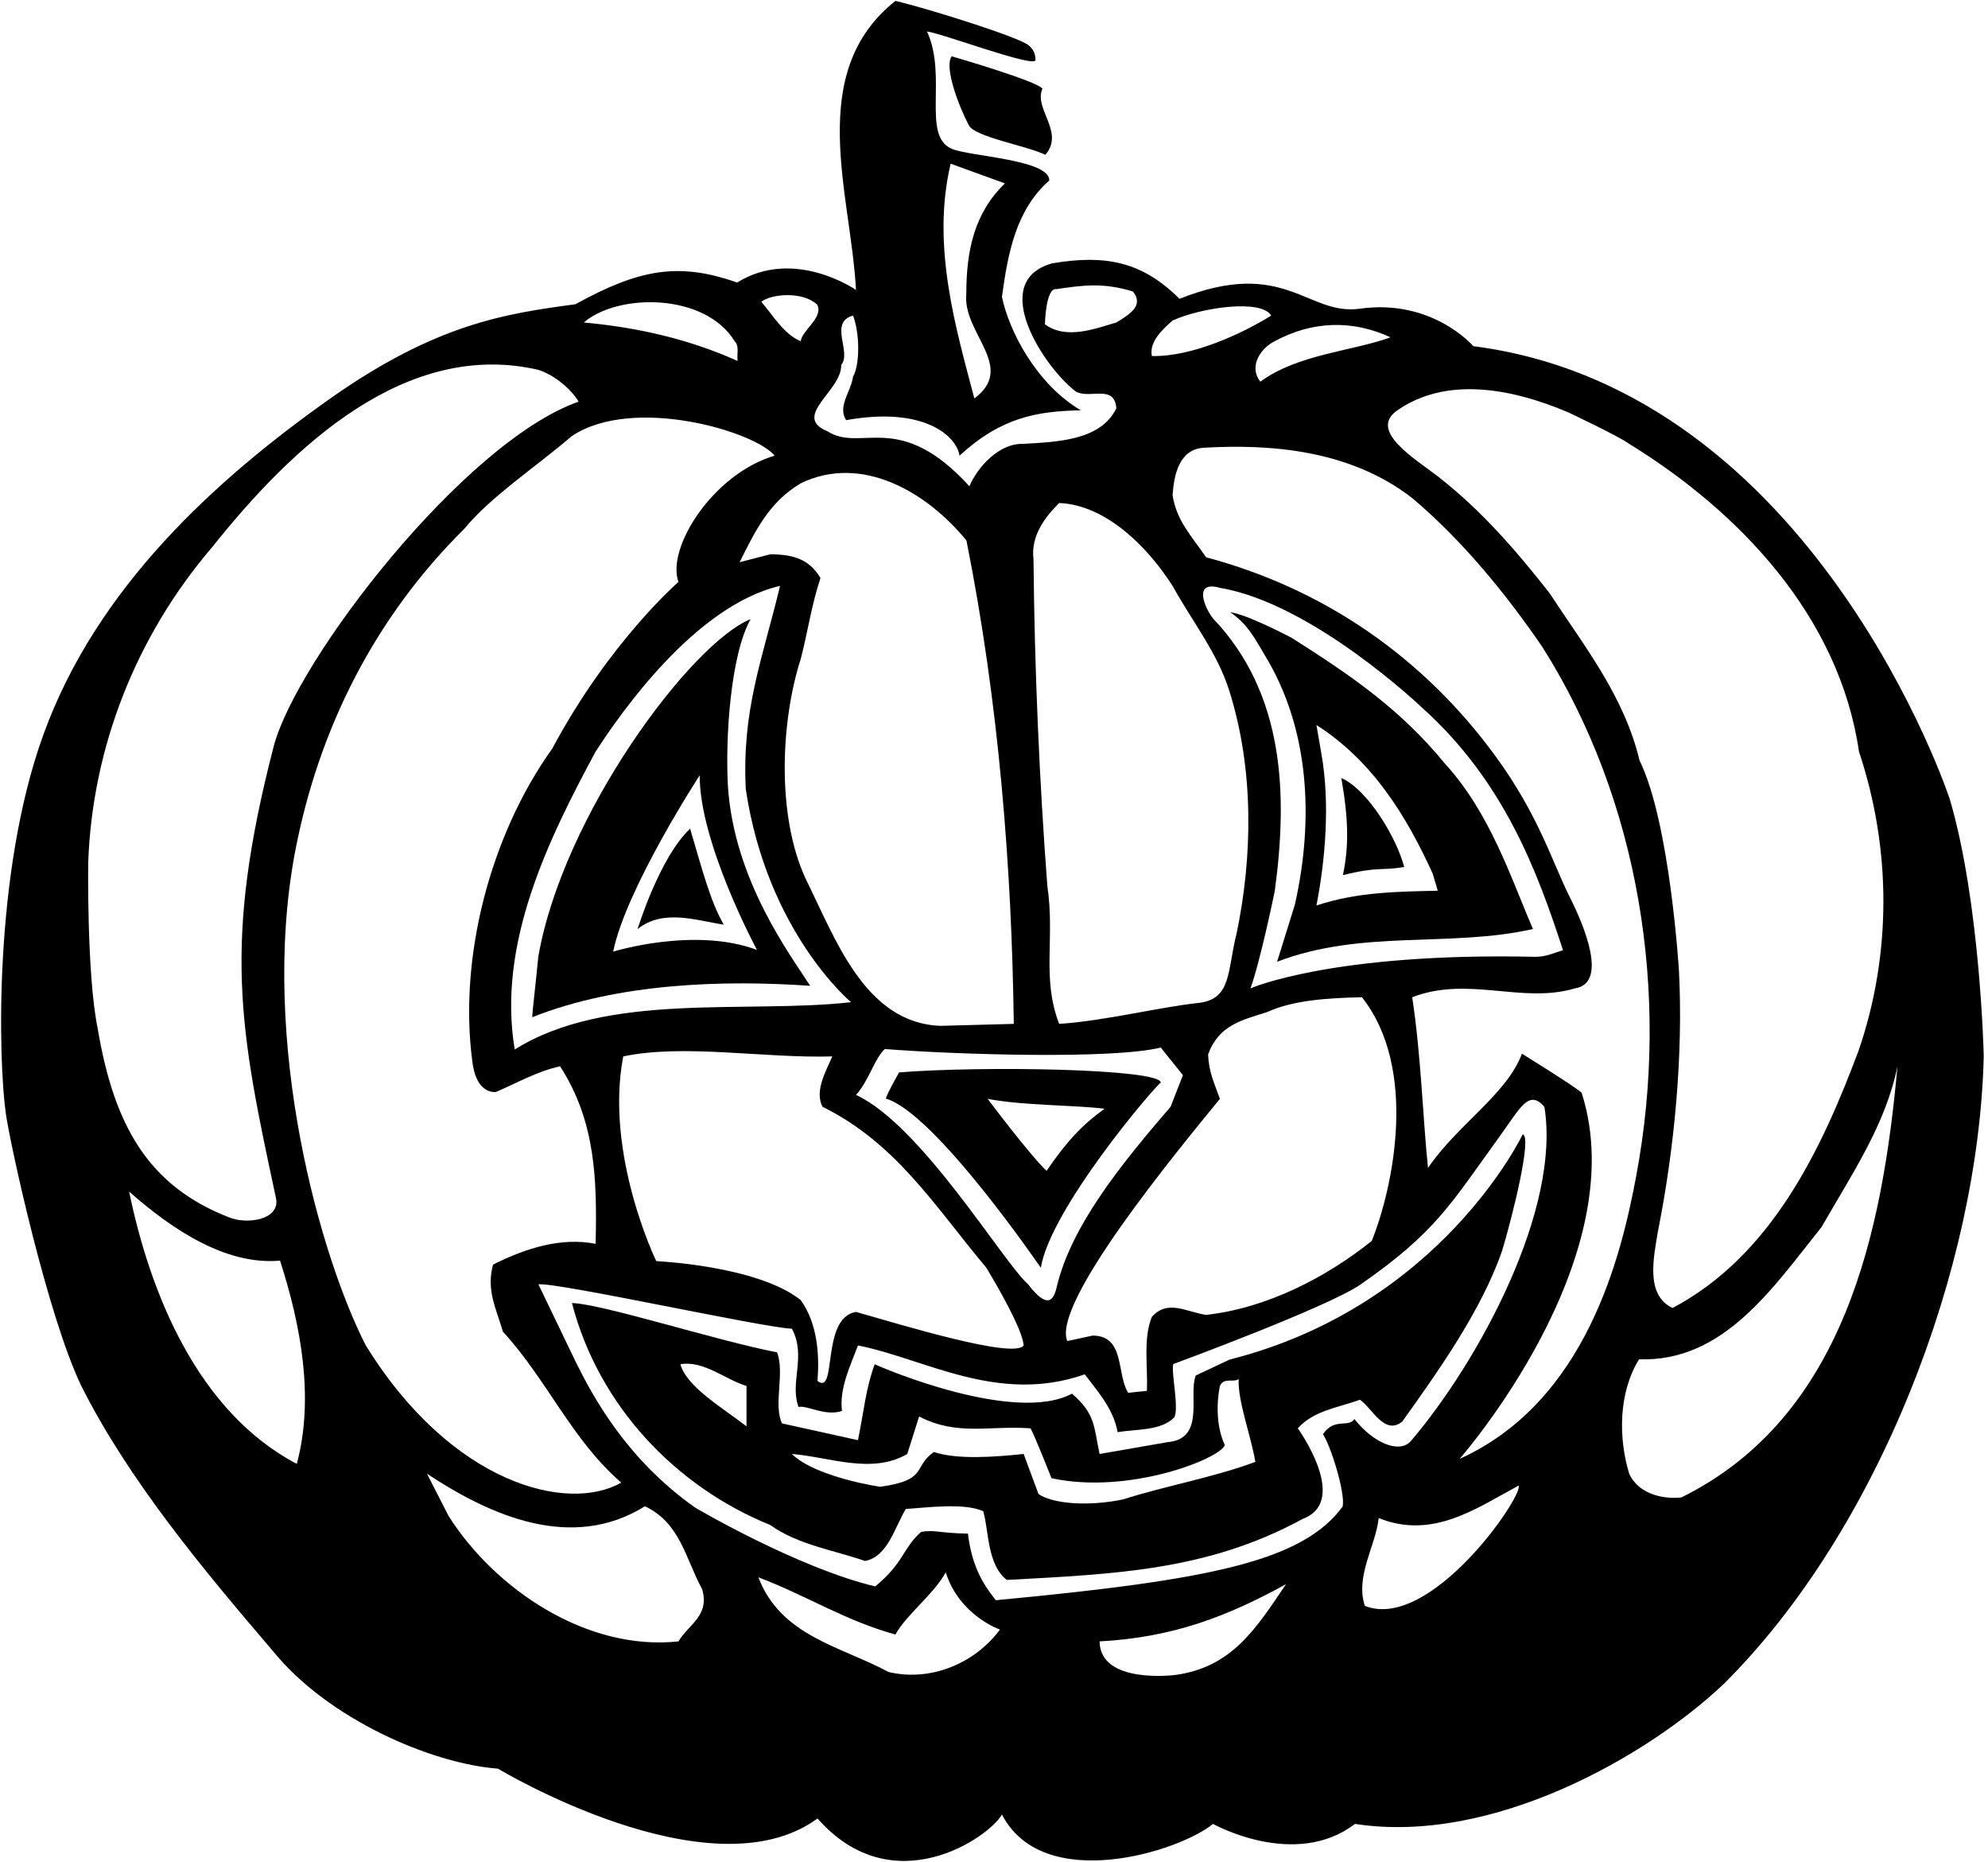 <?xml version="1.0" encoding="UTF-8"?>
<svg xmlns="http://www.w3.org/2000/svg" xmlns:xlink="http://www.w3.org/1999/xlink" width="440pt" height="412pt" viewBox="0 0 440 412" version="1.1">
<g id="surface1">
<path style=" stroke:none;fill-rule:nonzero;fill:rgb(0%,0%,0%);fill-opacity:1;" d="M 431.527 176.789 C 431.527 176.789 401.734 86.312 326.098 76.602 C 326.098 76.602 317.074 66.051 300.996 68.305 C 289.316 69.941 284.406 56.844 261.051 66.121 C 252.754 57.828 244.57 56.301 232.891 58.266 C 218.375 62.301 231.363 81.621 238.129 86.641 C 241.188 88.387 246.645 84.895 247.078 90.352 C 243.586 97.555 233.766 97.773 226.562 98.211 C 221.105 97.992 216.301 103.449 214.555 107.598 C 199 90.5 190.574 100.238 183.152 95.434 C 175.074 92.16 186.398 86.422 186.18 80.746 C 188.578 77.91 183.34 71.359 188.797 69.832 C 190.324 73.762 190.324 80.746 188.797 83.367 C 188.363 86.641 185.305 89.914 187.27 92.973 C 204.461 89.859 211.719 96.465 212.371 100.828 C 221.648 92.316 229.5 91 239.223 90.789 C 229.289 84.949 223.285 73.105 221.758 65.688 C 223.07 56.082 224.816 46.477 232.238 39.93 C 232.289 35.289 214.707 34.633 210.68 32.941 C 203.914 30.105 209.754 16.789 205.172 6.969 C 208.281 7.297 229.016 15.098 229.18 13.297 C 229.18 11.988 228.742 10.895 227.652 10.023 C 225.688 8.277 205.605 1.945 198.184 0.199 C 178.102 16.137 188.363 42.984 189.453 64.156 C 189.453 64.156 175.812 54.66 163.148 62.52 C 150.164 57.938 141.43 59.574 127.352 67.324 C 111.965 69.395 96.684 71.578 73.109 88.168 C 47.789 106.066 21.375 129.969 9.59 162.602 C -1.543 193.27 -0.336 235.012 1.293 246.422 C 2.277 253.301 10.461 290.953 17.992 306.668 C 28.469 327.516 44.949 347.27 60.449 365.387 C 72.672 380.449 95.594 390.273 110.219 391.363 C 110.219 391.363 157.258 419.738 180.941 402.387 C 197.641 421.375 218.922 406.535 221.758 401.512 C 230.926 419.195 261.051 409.699 268.473 403.586 C 268.473 403.586 286.59 413.738 299.902 403.586 C 330.246 408.281 364.625 388.633 381.543 372.59 C 415.812 338.539 437.969 280.586 439.059 233.652 C 439.059 233.652 438.297 199.711 431.527 176.789 Z M 210.406 36.219 L 222.414 40.582 C 215.648 47.133 213.871 55.426 213.871 65.031 C 213 73.762 225.031 81.184 215.648 88.168 C 211.719 73.105 206.043 54.555 210.406 36.219 Z M 309.289 90.789 C 319.984 83.367 334.176 85.77 347.055 91.223 C 347.055 91.223 358.188 96.465 360.586 98.211 C 385.035 113.27 407.082 136.41 411.445 166.312 C 418.648 187.922 418.648 211.062 411.445 232.234 C 403.152 254.5 392.02 277.855 370.191 289.426 C 364.078 286.586 366.043 278.074 366.918 272.617 C 370.629 254.062 372.539 233.383 371.609 214.992 C 371.609 214.992 369.645 182.031 362.879 168.277 C 359.441 153.98 350.766 143.176 342.906 131.172 C 335.703 122.004 327.926 112.945 318.238 105.414 C 313.328 101.594 302.688 95.316 309.289 90.789 Z M 307.762 74.637 C 299.469 77.691 287.242 78.348 278.949 84.457 C 276.109 80.746 279.496 76.762 282.113 75.508 C 290.41 71.031 299.25 70.707 307.762 74.637 Z M 259.523 70.926 C 265.852 68.031 279.176 66.121 281.355 69.832 C 275.027 73.762 263.887 79 254.938 78.781 C 254.281 75.508 257.559 72.672 259.523 70.926 Z M 231.273 71.77 C 231.273 71.77 231.426 63.539 233.828 63.977 C 239.723 63.102 244.207 62.484 250.754 64.504 C 253.156 67.559 250.301 69.395 247.078 71.359 C 242.496 72.672 236.074 75.262 231.273 71.77 Z M 234.422 111.305 C 244.898 111.742 254.066 121.129 259.523 129.641 C 263.941 137.609 269.398 144.43 272.02 152.672 C 277.637 170.348 277.203 189.672 273.711 206.477 C 271.582 214.828 272.672 221.102 265.254 221.922 C 256.305 222.906 244.461 225.906 234.422 226.559 C 230.488 216.301 233.547 207.785 231.801 196 C 230.055 172.863 228.965 148.195 228.742 123.746 C 228.09 118.512 231.363 114.363 234.422 111.305 Z M 253.848 307.762 L 249.699 308.195 C 247.078 304.051 249.043 295.535 241.84 295.535 L 236.219 296.738 C 232.727 288.441 260.176 255.156 270 243.148 C 268.691 239.438 267.598 237.473 267.379 233.324 C 269.781 226.777 274.855 225.742 280.477 223.941 C 286.152 221.32 293.957 220.828 301.434 220.664 C 313.875 236.383 308.418 262.574 303.613 274.582 C 293.793 282.441 280.695 289.426 266.941 290.953 C 262.578 290.297 258.43 287.461 254.938 291.391 C 252.973 296.191 254.066 302.305 253.848 307.762 Z M 276.766 218.703 C 279 212.5 282.145 197.145 282.145 197.145 C 285.02 175.887 284.371 153.539 268.473 136.844 C 266.672 134.609 263.941 128.332 270 130.078 C 290.5 133.5 314.594 156.453 314.594 156.453 C 332.805 172.734 340.234 192.73 345.934 210.254 C 343.5 211 342.07 211.77 339.633 211.715 C 294.773 210.734 276.766 218.703 276.766 218.703 Z M 256.902 231.797 L 261.812 237.91 L 259.086 244.895 C 248.391 257.336 237.148 271.035 233.875 284.785 C 233.109 288.223 231.559 289.395 227.543 284.188 C 222.078 279.383 203.914 248.934 189.453 242.277 C 192.289 239.219 193.547 234.199 195.84 232.125 C 211.828 233.383 246.426 234.418 256.902 231.797 Z M 177.23 287.68 C 167.625 280.039 145.25 279.059 145.25 279.059 C 145.25 279.059 133.789 255.48 137.938 233.762 C 151.254 230.926 169.152 234.199 184.215 233.762 C 182.688 237.254 180.285 241.402 182.031 244.895 C 198.402 252.973 206.914 266.941 218.266 280.477 C 220.668 284.402 226.344 294.227 226.562 297.719 C 224.379 300.777 199.492 293.137 189.453 290.297 C 181.594 291.609 185.359 308.961 180.941 305.578 C 181.379 299.684 180.941 292.918 177.23 287.68 Z M 165.059 174.609 C 169.809 206.367 188.363 221.758 188.363 221.758 C 165.223 224.379 134.445 219.355 113.926 232.234 C 109.996 208.879 121.348 185.742 131.828 166.312 C 137.34 157.801 153.871 134.008 172.645 129.641 C 168.715 146.012 164.188 156.926 165.059 174.609 Z M 213.902 119.602 C 221.105 155.617 223.941 192.289 224.379 226.559 L 208.117 226.996 C 191.309 226.34 184.816 207.461 178.32 194.473 C 171.773 180.285 172.863 159.328 177.23 145.797 C 178.758 139.902 179.629 133.789 181.594 127.895 C 179.086 123.695 175.484 122.656 170.465 122.656 L 163.695 124.402 C 167.188 117.418 170.246 111.09 177.23 106.941 C 190.762 100.391 205.172 108.906 213.902 119.602 Z M 180.848 67.395 C 182.379 70.234 177.449 73.105 177.23 75.508 C 173.52 73.98 171.117 69.832 168.496 66.777 C 170.68 65.031 177.629 64.395 180.848 67.395 Z M 162.605 75.508 C 163.695 76.602 163.039 78.348 163.258 79.875 C 152.562 75.07 141.215 72.453 129.207 71.359 C 136.848 64.812 156.055 64.812 162.605 75.508 Z M 19.52 190.98 C 20.395 165.441 30.105 140.773 46.914 121.129 C 64.812 98.645 89.918 75.07 119.164 81.84 C 122.879 83.039 126.531 86.258 128.062 88.879 C 102.688 97.773 65.496 146.137 60.559 165.223 C 49.207 209.098 53.027 227.652 61.102 265.195 C 62 270 54.5 271 50.625 269.344 C 32.727 262.359 25.195 248.934 21.594 227.434 C 19.191 215.645 19.52 190.98 19.52 190.98 Z M 65.688 323.914 C 43.641 312.344 33.164 285.934 28.578 263.668 C 37.965 271.961 49.969 280.039 61.977 278.945 C 66.559 293.137 69.617 309.289 65.688 323.914 Z M 80.969 297.719 C 71.035 278.402 57.395 230.926 65.25 188.797 C 70.488 161.074 83.148 136.41 102.797 116.98 C 108.469 109.996 118.73 103.23 126.59 96.465 C 140.34 87.402 167.297 95.59 171.445 100.828 C 157.801 104.867 147.434 121.238 150.164 128.77 C 150.164 128.77 134.883 141.977 122.223 165.66 C 108.469 184.867 101.484 211.934 104.539 234.855 C 105.414 242.387 109.781 241.621 109.781 241.621 C 114.363 239.656 118.949 237.035 123.969 235.945 C 131.828 248.172 132.152 260.938 131.828 275.234 C 124.188 273.711 116.328 276.219 109.125 279.82 C 107.598 285.496 109.781 289.426 111.309 294.664 C 121.133 305.359 126.59 318.676 137.504 328.062 C 125.715 334.828 100 328.5 80.969 297.719 Z M 150.164 363.203 C 129.863 365.387 109.562 351.637 99.301 335.48 L 94.5 326.098 C 108.688 335.48 126.59 343.34 142.742 333.301 C 150.598 337.012 151.691 344.867 155.402 351.637 C 157.148 357.527 152.344 359.492 150.164 363.203 Z M 196.656 369.973 C 186.18 364.297 172.863 362.113 167.844 349.016 C 178.758 353.164 187.051 358.621 198.184 361.676 C 200.586 357.309 206.699 352.727 209.316 347.926 C 212.371 357.527 221.32 360.586 221.32 360.586 C 215.648 368.223 205.824 372.152 196.656 369.973 Z M 260.176 370.625 C 260.176 370.625 243.477 372.809 243.367 363.203 C 259.523 362.332 271.527 357.746 284.625 350.543 C 277.855 360.586 272.617 368.879 260.176 370.625 Z M 299.77 313.992 C 298.461 316.012 295.32 313.598 292.809 317.363 C 294.504 319.875 297.777 330.242 297.176 333.355 C 288.227 345.523 267.762 349.617 220.395 354.09 C 217.285 350.16 215.102 346.344 214.227 339.355 C 207.734 339.246 206.914 338.43 203.859 338.977 C 199.82 342.523 200.094 345.797 193.711 351.035 C 176.355 346.887 153.82 333.574 153.82 333.574 C 138.703 322.875 131.336 309.234 127.461 301.43 L 119.164 284.188 C 123.531 283.75 168.934 293.789 175.266 294.008 C 178.539 300.121 174.719 305.871 176.738 311.328 C 178.703 310.891 182.543 313.465 186.363 312.211 C 185.707 307.406 188.145 302.305 189.891 297.719 C 204.516 300.559 220.832 310.871 240.094 304.105 C 242.496 307.379 246.434 311.555 247.359 316.902 C 251.617 316.191 256.984 316.648 259.934 313.59 C 260.953 311.254 259.211 303.969 259.672 301.836 C 259.672 301.836 293.879 289.242 301.094 284.246 C 317.734 272.719 321.082 266.41 331.773 251.66 C 336.52 245.113 338.32 240.965 341.812 244.895 C 345.523 267.488 327.406 301.098 312.289 318.84 C 309.781 321.785 303.914 319.285 299.77 313.992 Z M 302.086 355.348 C 299.902 348.797 304.488 342.031 305.145 335.918 C 317.148 340.723 326.754 333.734 336.141 328.715 C 337.012 331.336 316.492 361.023 302.086 355.348 Z M 323.043 322.824 C 323.043 322.824 361.895 278.676 350.055 241.785 C 348.254 240.203 336.848 233.16 336.848 233.16 C 333.52 242.113 322.605 248.824 316.059 258.43 C 314.965 248.172 314.527 233.547 312.562 220.664 C 325.008 215.863 336.793 222.195 348.582 218.703 C 355.895 217.555 350.711 205.004 347.488 198.621 C 343.574 190.855 340.613 180.445 330.898 167.188 C 315.027 145.516 293.137 130.297 266.941 123.312 C 263.668 118.512 260.395 115.234 259.523 109.559 C 259.848 104.867 261.051 99.52 266.289 99.082 C 281.133 98.211 298.812 99.52 312.562 110.215 C 323.695 119.602 333.301 131.387 341.379 143.176 C 362.77 177.008 369.711 219.73 362.168 260.066 C 358.895 277.582 351.254 310.055 323.043 322.824 Z M 372.156 331.336 C 368.664 331.773 362.77 330.898 360.586 326.098 C 358.188 318.238 358.188 308.195 362.77 300.777 C 381.543 301.43 392.457 284.84 403.152 271.527 C 409.918 259.738 417.34 248.824 419.961 235.945 C 416.684 272.18 408.391 313.438 372.156 331.336 "/>
<path style=" stroke:none;fill-rule:nonzero;fill:rgb(0%,0%,0%);fill-opacity:1;" d="M 214.391 27.648 C 215.484 30.27 227.434 32.289 231.363 34.254 C 235.73 29.23 228.742 24.102 230.711 19.629 C 229.641 17.953 210.629 12.457 210.629 12.457 C 208.871 15.008 212.426 23.938 214.391 27.648 "/>
<path style=" stroke:none;fill-rule:nonzero;fill:rgb(0%,0%,0%);fill-opacity:1;" d="M 319.77 168.934 C 309.945 156.926 298.922 149.398 285.824 141.102 C 285.824 141.102 276.004 135.918 272.289 135.48 C 276.219 138.156 277.719 141.293 280.012 145.113 C 289.836 161.277 290.832 181.316 286.602 200.133 L 282.66 212.809 C 301.434 205.605 320.949 209.715 339.285 205.57 C 334.5 194.5 329.809 179.848 319.77 168.934 Z M 291.363 200.367 C 293.328 190.324 294.418 177.664 292.453 166.75 L 291.363 160.422 C 304.023 168.496 311.5 181 317.121 193.379 L 318.211 197.09 C 309.699 197.309 300.531 197.309 291.363 200.367 "/>
<path style=" stroke:none;fill-rule:nonzero;fill:rgb(0%,0%,0%);fill-opacity:1;" d="M 119.137 211.715 C 118.648 217.012 117.801 223.996 117.801 225.086 C 137.012 217.445 160.551 216.828 179.32 218.137 C 175.176 211.645 162.441 194.91 161.105 173.91 C 160.523 163.312 161.664 144.945 166.133 137 C 152.98 142.293 124.594 180.285 119.137 211.715 Z M 167.527 210.188 C 153.664 205.004 135.711 210.57 135.711 210.57 C 138.551 196.602 154.867 171.551 154.867 171.551 C 154.758 186.449 167.527 210.188 167.527 210.188 "/>
<path style=" stroke:none;fill-rule:nonzero;fill:rgb(0%,0%,0%);fill-opacity:1;" d="M 296.875 172.152 C 298.5 181.5 298.539 187.312 297.23 193.645 C 305.141 191.68 305.551 192.727 310.789 191.852 C 309.098 185.359 302.77 174.773 296.875 172.152 "/>
<path style=" stroke:none;fill-rule:nonzero;fill:rgb(0%,0%,0%);fill-opacity:1;" d="M 141.113 205.586 C 146.789 201.004 154.301 203.73 160.195 204.605 C 157.305 199.641 155.527 192.816 152.746 183.375 C 145.988 189.648 141.113 205.586 141.113 205.586 "/>
<path style=" stroke:none;fill-rule:nonzero;fill:rgb(0%,0%,0%);fill-opacity:1;" d="M 230.363 280.531 C 232.5 267.5 255.184 240.84 256.93 239.531 C 256.551 236.477 217.449 235.82 198.988 237.297 C 198.457 238.293 196.547 241.566 196.055 243.094 C 206.914 246.203 230.363 280.531 230.363 280.531 Z M 244.461 245.332 C 239.656 248.824 236.109 252.48 231.637 259.086 C 227.926 255.59 218.594 243.148 218.594 243.148 C 226.672 244.676 237.039 244.461 244.461 245.332 "/>
<path style=" stroke:none;fill-rule:nonzero;fill:rgb(0%,0%,0%);fill-opacity:1;" d="M 332.457 276.766 C 334.641 269.562 339.195 251.445 337.012 251.008 C 337.012 251.008 319 289 272.137 300.844 L 264.664 304.359 C 262.945 308.637 266.898 318.375 258.43 319.109 L 243.367 321.73 C 242.059 315.617 242.504 312.961 237.266 308.379 C 224.605 315.145 195.348 302.738 193.602 301.867 C 191.637 307.105 191.199 312.344 189.891 318.676 L 173.082 314.965 C 171.117 310.816 173.738 303.832 171.992 299.246 C 158.457 296.629 133.246 288.496 126.59 288.336 C 132.48 311.035 149.508 328.934 170.465 337.445 C 176.574 341.812 184.461 342.996 191.445 345.398 C 196.465 344.523 198.086 337.82 200.488 333.891 C 204.633 333.672 213.246 332.426 217.613 334.391 C 218.922 338.977 218.457 346.113 222.82 349.605 C 246.398 348.297 267.191 347.645 288.363 336.074 C 298.84 332.145 287.242 316.055 287.242 316.055 C 290.734 312.125 296.191 311.473 300.996 309.727 C 303.613 311.473 306.453 317.801 310.383 314.527 C 318.02 303.832 327.871 290.078 332.457 276.766 Z M 165.223 315.617 C 160.203 311.691 151.91 306.887 150.598 301.867 C 155.84 300.992 160.641 305.359 165.223 306.668 Z M 248.609 331.773 C 240.664 333.43 232.871 332.711 229.844 330.582 L 226.562 321.73 C 220.23 322.387 211.938 323.039 206.699 321.293 C 202.004 324.516 205.551 327.516 194.801 328.988 C 189.125 328.113 179.195 325.66 175.266 321.73 C 183.559 322.387 192.945 326.316 200.805 321.73 L 203.422 313.438 C 211.938 317.801 218.703 315.402 228.09 316.055 C 229.109 317.926 232.727 327.09 232.727 327.09 C 249.754 330.789 270 322.824 271.09 319.766 C 269.344 316.055 269.125 311.035 270 306.668 C 270.871 304.703 273.055 306.016 274.148 305.141 C 273.93 309.941 276.766 317.363 277.855 323.477 C 268.473 326.969 257.34 328.934 248.609 331.773 "/>
</g>
</svg>
